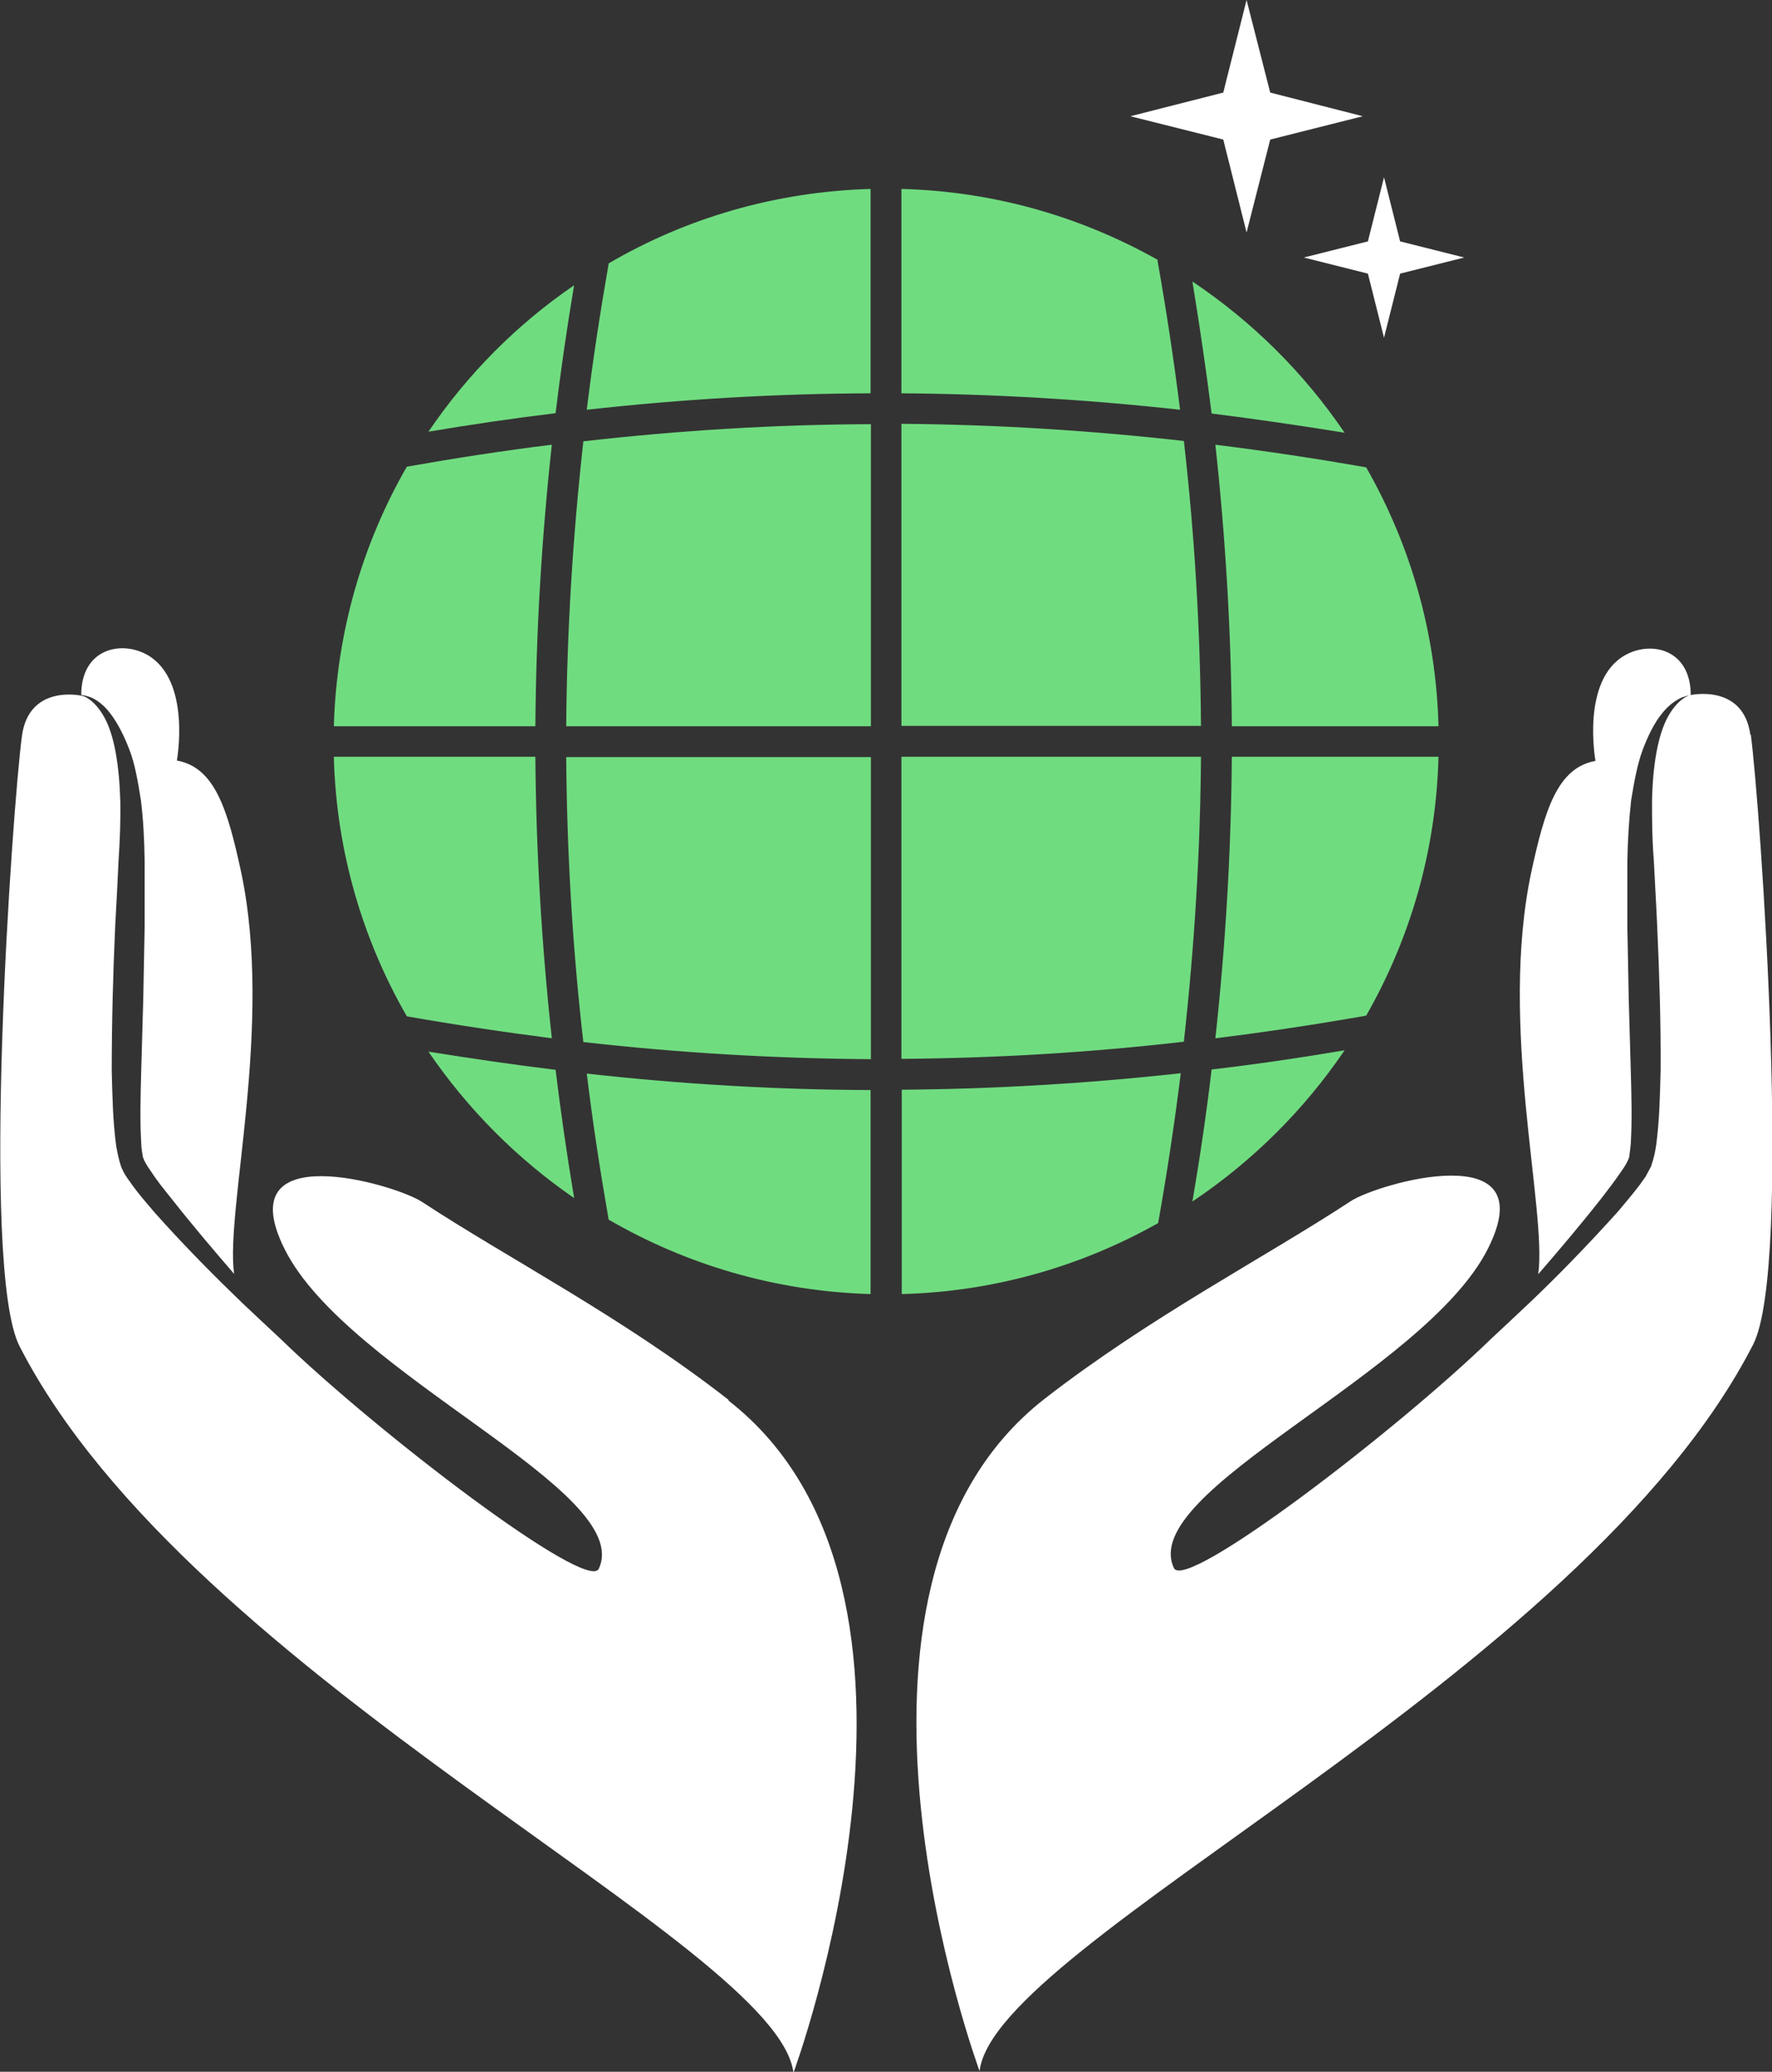 <?xml version="1.0" encoding="UTF-8"?>
<svg id="Ebene_2" data-name="Ebene 2" xmlns="http://www.w3.org/2000/svg" viewBox="0 0 51.7 60.42">
  <rect x="0" y="0" width="51.7" height="60.42" fill="#333333" stroke="none"/>
  <defs>
    <style>
      .cls-1 {
        fill: #70dc80;
      }

      .cls-1, .cls-2 {
        stroke-width: 0px;
      }

      .cls-2 {
        fill: #fff;
      }
    </style>
  </defs>
  <g id="Capa_4" data-name="Capa 4">
    <g>
      <g>
        <path class="cls-1" d="m34.54,12.86c-2.77-.31-5.5-.48-8.24-.5v8.81h8.74c-.02-2.76-.18-5.52-.5-8.32Z"/>
        <path class="cls-1" d="m35.04,22.07h-8.74v8.81c2.74-.02,5.47-.18,8.24-.5.31-2.79.48-5.55.5-8.32Z"/>
        <path class="cls-1" d="m34.44,31.3c-2.73.3-5.43.46-8.13.48v5.96c2.71-.07,5.26-.82,7.48-2.07.26-1.46.48-2.92.66-4.37Z"/>
        <path class="cls-1" d="m33.78,7.58c-2.22-1.25-4.76-2-7.48-2.07v5.96c2.7.02,5.41.18,8.13.48-.18-1.44-.4-2.9-.66-4.36Z"/>
        <path class="cls-1" d="m41.97,22.07h-6.03c-.02,2.73-.18,5.46-.48,8.21,1.46-.18,2.92-.4,4.4-.66,1.28-2.24,2.04-4.8,2.11-7.55Z"/>
        <path class="cls-1" d="m17.02,30.39c2.82.32,5.6.48,8.39.5v-8.81h-8.89c.02,2.76.18,5.53.5,8.32Z"/>
        <path class="cls-1" d="m34.79,8.21c.21,1.29.4,2.57.56,3.85,1.28.16,2.58.35,3.88.56-1.18-1.74-2.69-3.24-4.44-4.41Z"/>
        <path class="cls-1" d="m39.86,13.63c-1.48-.26-2.94-.48-4.4-.66.3,2.75.46,5.48.48,8.21h6.03c-.07-2.74-.83-5.31-2.11-7.55Z"/>
        <path class="cls-1" d="m16.1,30.28c-.3-2.75-.46-5.48-.48-8.21h-5.88c.07,2.75.84,5.33,2.13,7.57,1.42.25,2.83.46,4.23.64Z"/>
        <path class="cls-1" d="m16.1,12.97c-1.4.17-2.81.39-4.23.64-1.29,2.24-2.05,4.82-2.13,7.57h5.88c.02-2.73.18-5.46.48-8.21Z"/>
        <path class="cls-1" d="m16.75,34.93c-.21-1.25-.39-2.5-.54-3.73-1.23-.15-2.46-.33-3.71-.53,1.14,1.67,2.58,3.12,4.25,4.27Z"/>
        <path class="cls-1" d="m16.52,21.18h8.89v-8.81c-2.79.01-5.57.18-8.39.5-.31,2.79-.48,5.55-.5,8.31Z"/>
        <path class="cls-1" d="m39.23,30.63c-1.3.22-2.59.41-3.88.56-.15,1.28-.34,2.56-.56,3.85,1.75-1.17,3.26-2.67,4.44-4.41Z"/>
        <path class="cls-1" d="m16.75,8.32c-1.67,1.14-3.11,2.59-4.25,4.27,1.24-.21,2.48-.39,3.71-.54.15-1.24.33-2.48.54-3.73Z"/>
        <path class="cls-1" d="m17.76,35.57c2.26,1.31,4.86,2.09,7.64,2.17v-5.95c-2.75-.01-5.51-.17-8.28-.48.17,1.41.39,2.84.64,4.27Z"/>
        <path class="cls-1" d="m17.12,11.95c2.78-.31,5.53-.47,8.28-.48v-5.96c-2.78.08-5.38.85-7.64,2.17-.25,1.43-.47,2.86-.64,4.27Z"/>
      </g>
      <polygon class="cls-2" points="36.37 6.78 37.06 4.07 39.76 3.39 37.06 2.7 36.37 0 35.69 2.7 32.98 3.39 35.69 4.07 36.37 6.78"/>
      <polygon class="cls-2" points="39.91 7.98 40.38 9.85 40.85 7.98 42.72 7.51 40.85 7.04 40.38 5.17 39.91 7.04 38.04 7.51 39.91 7.98"/>
      <path class="cls-2" d="m47.41,19.11c-1.29.73-.86,3.08-.86,3.08-1.11.2-1.48,1.43-1.87,3.23-.96,4.49.46,9.85.2,11.74.58-.67,1.21-1.41,1.84-2.21.2-.26.41-.53.59-.8.05-.07.09-.13.13-.2.04-.07.05-.09.09-.19.01-.08.04-.27.05-.42.04-.67.02-1.38,0-2.09-.02-.72-.04-1.43-.06-2.13-.01-.71-.03-1.4-.04-2.07,0-.67,0-1.32,0-1.94.01-.62.05-1.22.11-1.77.09-.55.18-1.05.34-1.48.16-.42.34-.78.55-1.04.2-.26.43-.41.59-.48.16-.06.26-.06.26-.06,0-1.36-1.17-1.6-1.92-1.17Z"/>
      <path class="cls-2" d="m51.07,21.44c-.2-1.51-1.74-1.17-1.74-1.17,0,0-.09.01-.23.11-.13.09-.3.27-.44.53-.29.53-.44,1.41-.46,2.45,0,.53,0,1.09.05,1.7.03.62.07,1.26.1,1.94.06,1.34.11,2.78.1,4.22-.02.72-.03,1.44-.13,2.18-.03.19-.06.36-.15.62-.03.06-.1.19-.15.28-.05.08-.11.15-.16.23-.22.29-.44.55-.66.81-.91,1.01-1.79,1.91-2.57,2.65-.41.39-.79.74-1.12,1.05-2.77,2.69-8.93,7.4-9.26,6.69-1.06-2.27,7.31-5.65,9.16-9.31,1.68-3.33-3.23-1.9-4-1.39-2.53,1.66-5.85,3.37-8.94,5.77-7.1,5.54-1.89,19.6-1.89,19.6.45-3.78,17.58-11.45,22.57-21.19,1.16-2.27.21-15.69-.07-17.8Z"/>
      <path class="cls-2" d="m3.22,20.81c.2.26.39.62.55,1.04.17.43.25.93.34,1.48.07.55.1,1.15.11,1.77,0,.62,0,1.27,0,1.94-.01.67-.03,1.37-.04,2.07-.02.7-.04,1.42-.06,2.13-.02.71-.04,1.43,0,2.09,0,.16.04.34.05.42.04.1.05.12.09.19.04.07.08.13.13.2.18.28.39.54.6.8.63.8,1.26,1.54,1.84,2.21-.26-1.89,1.16-7.25.2-11.74-.39-1.8-.76-3.03-1.87-3.23,0,0,.43-2.34-.86-3.08-.76-.43-1.93-.19-1.93,1.17,0,0,.09,0,.26.06.16.06.39.21.59.48Z"/>
      <path class="cls-2" d="m21.25,40.82c-3.09-2.41-6.41-4.11-8.94-5.77-.77-.51-5.68-1.95-4,1.39,1.84,3.66,10.22,7.04,9.16,9.31-.33.71-6.5-4-9.27-6.69-.33-.31-.71-.66-1.12-1.05-.78-.75-1.67-1.64-2.57-2.65-.22-.26-.45-.52-.66-.81-.05-.08-.11-.15-.16-.23-.06-.08-.12-.21-.15-.28-.09-.26-.11-.42-.15-.62-.1-.74-.11-1.46-.13-2.18,0-1.44.04-2.88.1-4.22.04-.67.07-1.32.1-1.94.04-.61.06-1.18.05-1.7-.03-1.05-.17-1.92-.46-2.45-.14-.26-.31-.44-.44-.53-.13-.1-.23-.11-.23-.11,0,0-1.53-.35-1.74,1.17-.28,2.11-1.23,15.53-.07,17.8,4.99,9.74,22.12,17.41,22.58,21.19,0,0,5.21-14.06-1.89-19.6Z"/>
    </g>
  </g>
</svg>